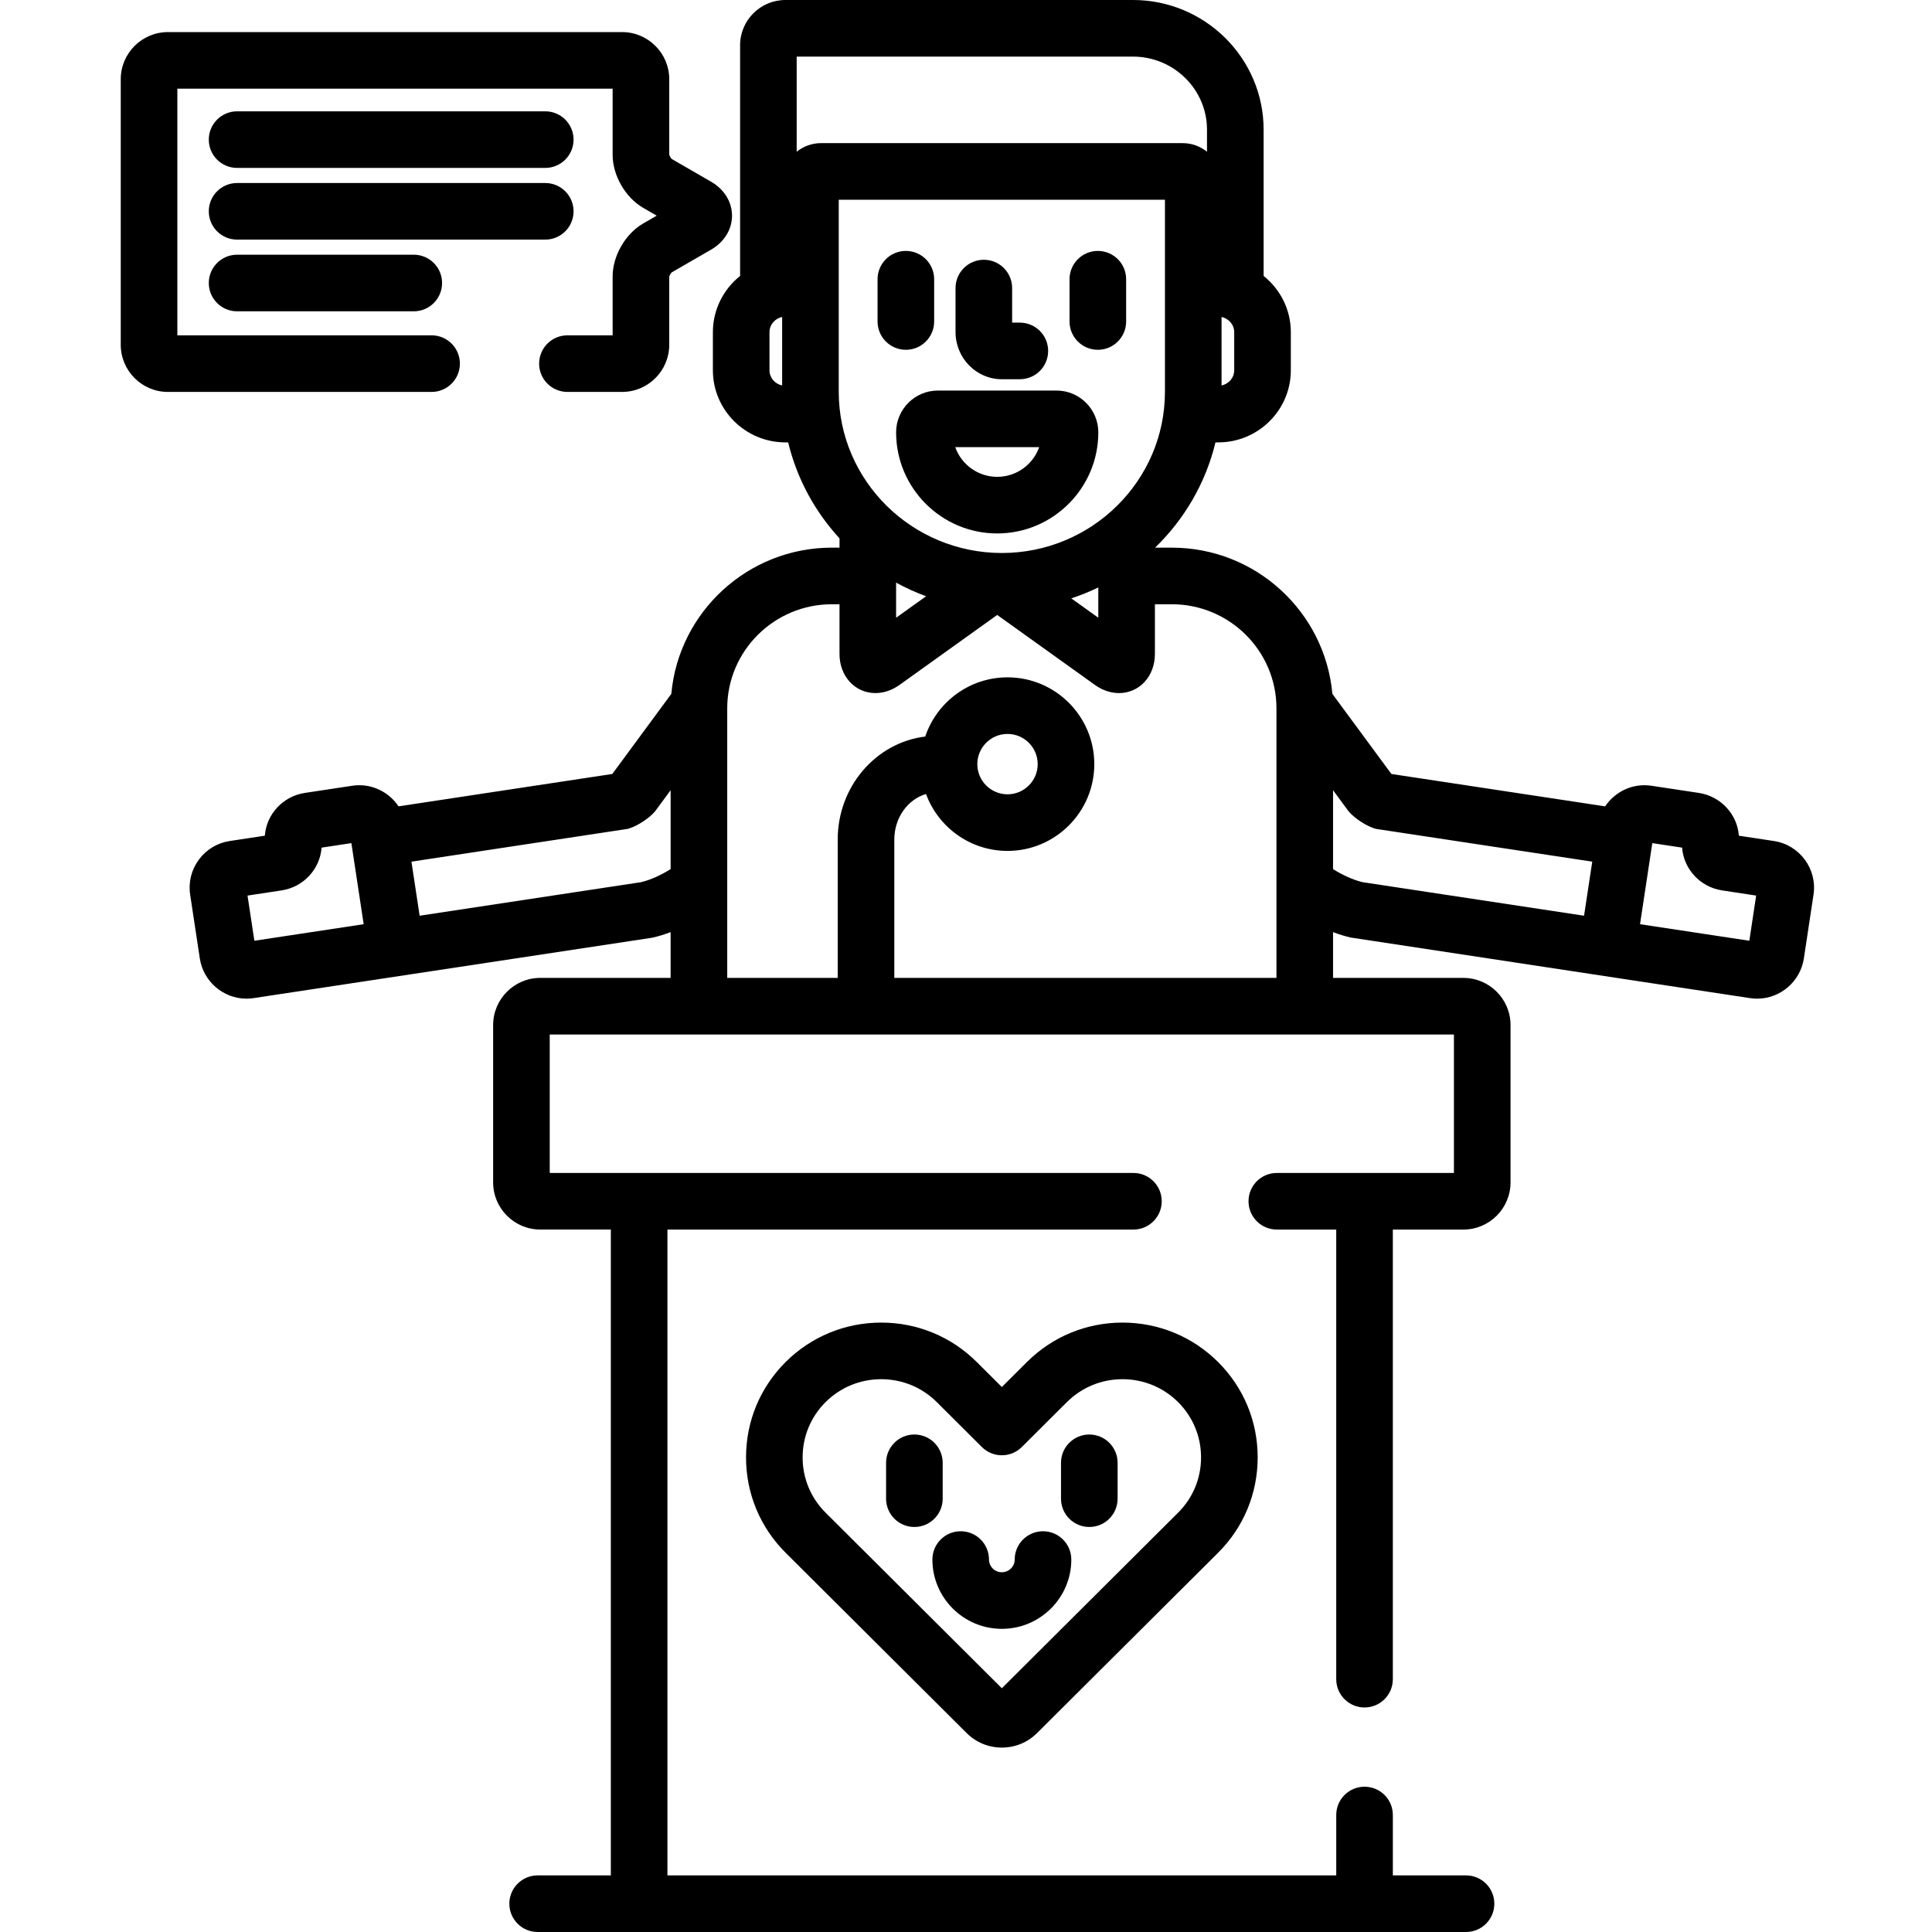 <svg height="512pt" viewBox="-32 0 512 512" width="512pt" xmlns="http://www.w3.org/2000/svg"><path d="m438.121 222.879-9.305-1.41c-.41-5.621-4.73-10.445-10.621-11.34l-12.543-1.898c-.617-.094-1.246-.141-1.871-.141-4.266 0-8.129 2.215-10.398 5.602l-56.648-8.582-15.641-21.223c-1.945-21.695-20.277-38.754-42.539-38.754h-4.449c7.758-7.496 13.406-17.117 16.008-27.895h.742c10.602 0 19.227-8.574 19.227-19.113v-10.098c0-6.02-2.82-11.391-7.211-14.895v-38.77c0-18.949-15.535-34.363-34.629-34.363h-92.09c-6.629 0-12.02 5.371-12.02 11.977v61.156c-4.391 3.504-7.211 8.875-7.211 14.895v10.098c0 10.539 8.625 19.113 19.223 19.113h.727c2.324 9.633 7.086 18.34 13.609 25.434v2.461h-2.031c-22.262 0-40.594 17.059-42.543 38.75l-15.641 21.227-56.648 8.582c-2.266-3.387-6.133-5.602-10.398-5.602-.625 0-1.254.047-1.871.141l-12.547 1.898c-5.887.895-10.207 5.719-10.617 11.34l-9.305 1.41c-3.293.5-6.203 2.254-8.184 4.945-1.984 2.691-2.801 5.988-2.301 9.285l2.562 16.918c.918 6.062 6.23 10.629 12.359 10.629.625 0 1.254-.047 1.871-.141l28.23-4.277 77.082-11.68.566-.105c1.539-.355 3.102-.84 4.656-1.43v12.129h-34.535c-6.891 0-12.5 5.609-12.5 12.5v41.691c0 6.895 5.609 12.5 12.5 12.5h18.691v171.156h-19.395c-4.141 0-7.5 3.355-7.5 7.5s3.359 7.5 7.5 7.5h246.031c4.141 0 7.5-3.355 7.5-7.5s-3.359-7.5-7.5-7.5h-19.395v-16c0-4.145-3.355-7.5-7.5-7.5-4.141 0-7.5 3.355-7.5 7.5v16h-177.242v-171.152h123.496c4.141 0 7.5-3.359 7.5-7.5 0-4.145-3.359-7.5-7.5-7.5h-154.688v-36.691h239.621v36.691h-46.934c-4.145 0-7.5 3.355-7.5 7.5 0 4.141 3.355 7.5 7.5 7.5h15.746v119.152c0 4.145 3.359 7.5 7.5 7.5 4.145 0 7.5-3.355 7.5-7.5v-119.152h18.691c6.891 0 12.5-5.609 12.5-12.5v-41.691c0-6.895-5.609-12.5-12.5-12.5h-34.535v-12.133c1.559.59 3.117 1.074 4.656 1.43l71.945 10.922c.008 0 .016.004.023.004l4.457.676 1.223.184 28.23 4.277c.617.094 1.246.141 1.871.141 6.129 0 11.441-4.566 12.359-10.625l2.562-16.922c1.035-6.812-3.668-13.199-10.484-14.23zm-143.043-124.754c0 1.98-1.441 3.633-3.355 4.023v-18.141c1.914.391 3.355 2.043 3.355 4.02zm-123.156 0v-10.098c0-1.977 1.441-3.633 3.355-4.02v18.141c-1.914-.391-3.355-2.043-3.355-4.023zm7.207-57.914v-25.211h89.109c10.824 0 19.629 8.688 19.629 19.363v5.848c-1.77-1.426-4.016-2.281-6.461-2.281h-95.816c-2.445 0-4.691.855-6.461 2.281zm11.148 63.609v-50.891h86.445v50.891c0 23.562-19.391 42.73-43.223 42.73-23.832-.004-43.223-19.172-43.223-42.73zm68.785 51.852v8.031l-7.16-5.129c2.465-.812 4.855-1.781 7.16-2.902zm-45.633 2.34-7.953 5.695v-9.305c2.543 1.391 5.195 2.602 7.953 3.609zm-179.832 79.324 9.008-1.367c5.887-.891 10.207-5.715 10.617-11.336l7.898-1.199 3.258 21.488-28.965 4.387zm104.348-3.559-58.738 8.898-2.172-14.328 56.711-8.594.648-.098.621-.211c2.094-.703 4.883-2.539 6.355-4.18l.242-.27 4.113-5.582v20.91c-2.551 1.594-5.273 2.832-7.781 3.453zm67.055 25.375v-36.652c0-5.801 3.578-10.676 8.406-12.078 3.234 8.789 11.695 15.078 21.594 15.078 12.684 0 23-10.316 23-23s-10.316-23-23-23c-10.129 0-18.742 6.582-21.805 15.691-13.039 1.59-23.195 13.227-23.195 27.309v36.652h-29.277v-71.441c0-15.207 12.438-27.578 27.723-27.578h2.031v13.172c0 5.91 4.098 10.367 9.531 10.367 2.195 0 4.406-.754 6.402-2.184l25.859-18.523 25.863 18.523c1.992 1.43 4.207 2.184 6.402 2.184 5.434 0 9.527-4.457 9.527-10.367v-13.172h4.488c15.285 0 27.723 12.371 27.723 27.578v71.441zm22-56.652c0-4.41 3.59-8 8-8s8 3.59 8 8-3.59 8-8 8-8-3.59-8-8zm94.273 27.828v-20.91l3.898 5.289.461.566c1.469 1.637 4.258 3.469 6.348 4.176l.621.207 57.363 8.691-2.172 14.328-58.738-8.898c-2.508-.621-5.234-1.859-7.781-3.449zm110.316 18.98-28.965-4.387 3.254-21.488 7.898 1.199c.41 5.621 4.73 10.445 10.621 11.336l9.004 1.367zm0 0"/><path d="m233.5 100.5h4.77c4.145 0 7.5-3.355 7.5-7.5s-3.355-7.5-7.5-7.5h-2.043v-9.16c0-4.141-3.355-7.5-7.5-7.5-4.141 0-7.5 3.359-7.5 7.5v11.66c0 6.895 5.508 12.5 12.273 12.5zm0 0"/><path d="m215.562 85.199v-11.203c0-4.141-3.359-7.5-7.5-7.5-4.145 0-7.5 3.359-7.5 7.5v11.203c0 4.141 3.355 7.5 7.5 7.5 4.141 0 7.5-3.359 7.5-7.5zm0 0"/><path d="m258.938 92.699c4.145 0 7.5-3.359 7.5-7.5v-11.203c0-4.141-3.355-7.5-7.5-7.5-4.141 0-7.5 3.359-7.5 7.5v11.203c0 4.141 3.359 7.5 7.5 7.5zm0 0"/><path d="m205.477 114.574c0 14.773 12.02 26.793 26.793 26.793 14.777 0 26.797-12.02 26.797-26.793 0-6.105-4.969-11.074-11.074-11.074h-31.441c-6.109 0-11.074 4.969-11.074 11.074zm37.918 3.926c-1.621 4.578-5.996 7.867-11.125 7.867-5.125 0-9.5-3.289-11.121-7.867zm0 0"/><path d="m89.875 96.363c0-4.145-3.359-7.5-7.5-7.5h-67.375v-65.363h115.355v17.582c0 5.406 3.398 11.289 8.082 13.992l3.598 2.078-3.598 2.078c-4.684 2.703-8.082 8.59-8.082 13.996v15.637h-11.98c-4.145 0-7.5 3.355-7.5 7.5s3.355 7.5 7.5 7.5h14.48c6.895 0 12.5-5.605 12.5-12.5v-18.035c.074-.332.418-.926.672-1.156l10.43-6.023c3.469-2 5.535-5.363 5.535-8.992 0-3.633-2.066-6.996-5.535-8.996l-10.43-6.023c-.25-.227-.594-.824-.668-1.156v-19.98c0-6.895-5.609-12.5-12.5-12.5h-120.359c-6.895 0-12.5 5.605-12.5 12.5v70.363c0 6.895 5.605 12.5 12.5 12.5h69.875c4.141 0 7.5-3.355 7.5-7.5zm0 0"/><path d="m30.832 44.5h81.668c4.141 0 7.5-3.355 7.5-7.5s-3.359-7.5-7.5-7.5h-81.668c-4.141 0-7.5 3.355-7.5 7.5s3.359 7.5 7.5 7.5zm0 0"/><path d="m120 56c0-4.145-3.359-7.5-7.5-7.5h-81.668c-4.141 0-7.5 3.355-7.5 7.5s3.359 7.5 7.5 7.5h81.668c4.141 0 7.5-3.355 7.5-7.5zm0 0"/><path d="m30.832 67.5c-4.141 0-7.5 3.355-7.5 7.5s3.359 7.5 7.5 7.5h46.824c4.141 0 7.5-3.355 7.5-7.5s-3.359-7.5-7.5-7.5zm0 0"/><path d="m265.473 350.5c-9.562 0-18.559 3.711-25.324 10.453l-6.648 6.621-6.648-6.621c-6.766-6.742-15.762-10.453-25.324-10.453-9.566 0-18.562 3.711-25.332 10.453-6.766 6.742-10.492 15.719-10.492 25.273.004 9.555 3.73 18.527 10.496 25.27l47.965 47.781c2.496 2.484 5.812 3.852 9.336 3.852 3.531 0 6.852-1.371 9.34-3.859l47.965-47.773c6.766-6.738 10.488-15.715 10.492-25.27 0-9.555-3.727-18.531-10.496-25.277-6.77-6.738-15.766-10.449-25.328-10.449zm14.742 50.367-46.719 46.535-46.715-46.535c-3.918-3.902-6.078-9.102-6.078-14.641 0-5.539 2.16-10.742 6.078-14.648 3.938-3.918 9.172-6.078 14.746-6.078 5.57 0 10.805 2.16 14.738 6.078l11.938 11.895c2.93 2.918 7.664 2.918 10.59.004l11.941-11.898c3.934-3.918 9.168-6.078 14.738-6.078 5.57 0 10.809 2.16 14.742 6.078 3.922 3.906 6.078 9.109 6.078 14.648.004 5.539-2.156 10.738-6.078 14.641zm0 0"/><path d="m217.82 397.164v-9.504c0-4.145-3.355-7.5-7.5-7.5-4.141 0-7.5 3.355-7.5 7.5v9.504c0 4.145 3.359 7.5 7.5 7.5 4.145 0 7.5-3.355 7.5-7.5zm0 0"/><path d="m256.676 380.16c-4.141 0-7.5 3.355-7.5 7.5v9.504c0 4.145 3.359 7.5 7.5 7.5 4.145 0 7.5-3.355 7.5-7.5v-9.504c0-4.141-3.355-7.5-7.5-7.5zm0 0"/><path d="m244.406 405.797c-4.141 0-7.5 3.355-7.5 7.5 0 1.855-1.527 3.363-3.406 3.363s-3.406-1.508-3.406-3.363c0-4.145-3.355-7.5-7.5-7.5-4.141 0-7.5 3.355-7.5 7.5 0 10.125 8.258 18.363 18.406 18.363s18.406-8.238 18.406-18.363c0-4.145-3.355-7.5-7.5-7.5zm0 0"/></svg>